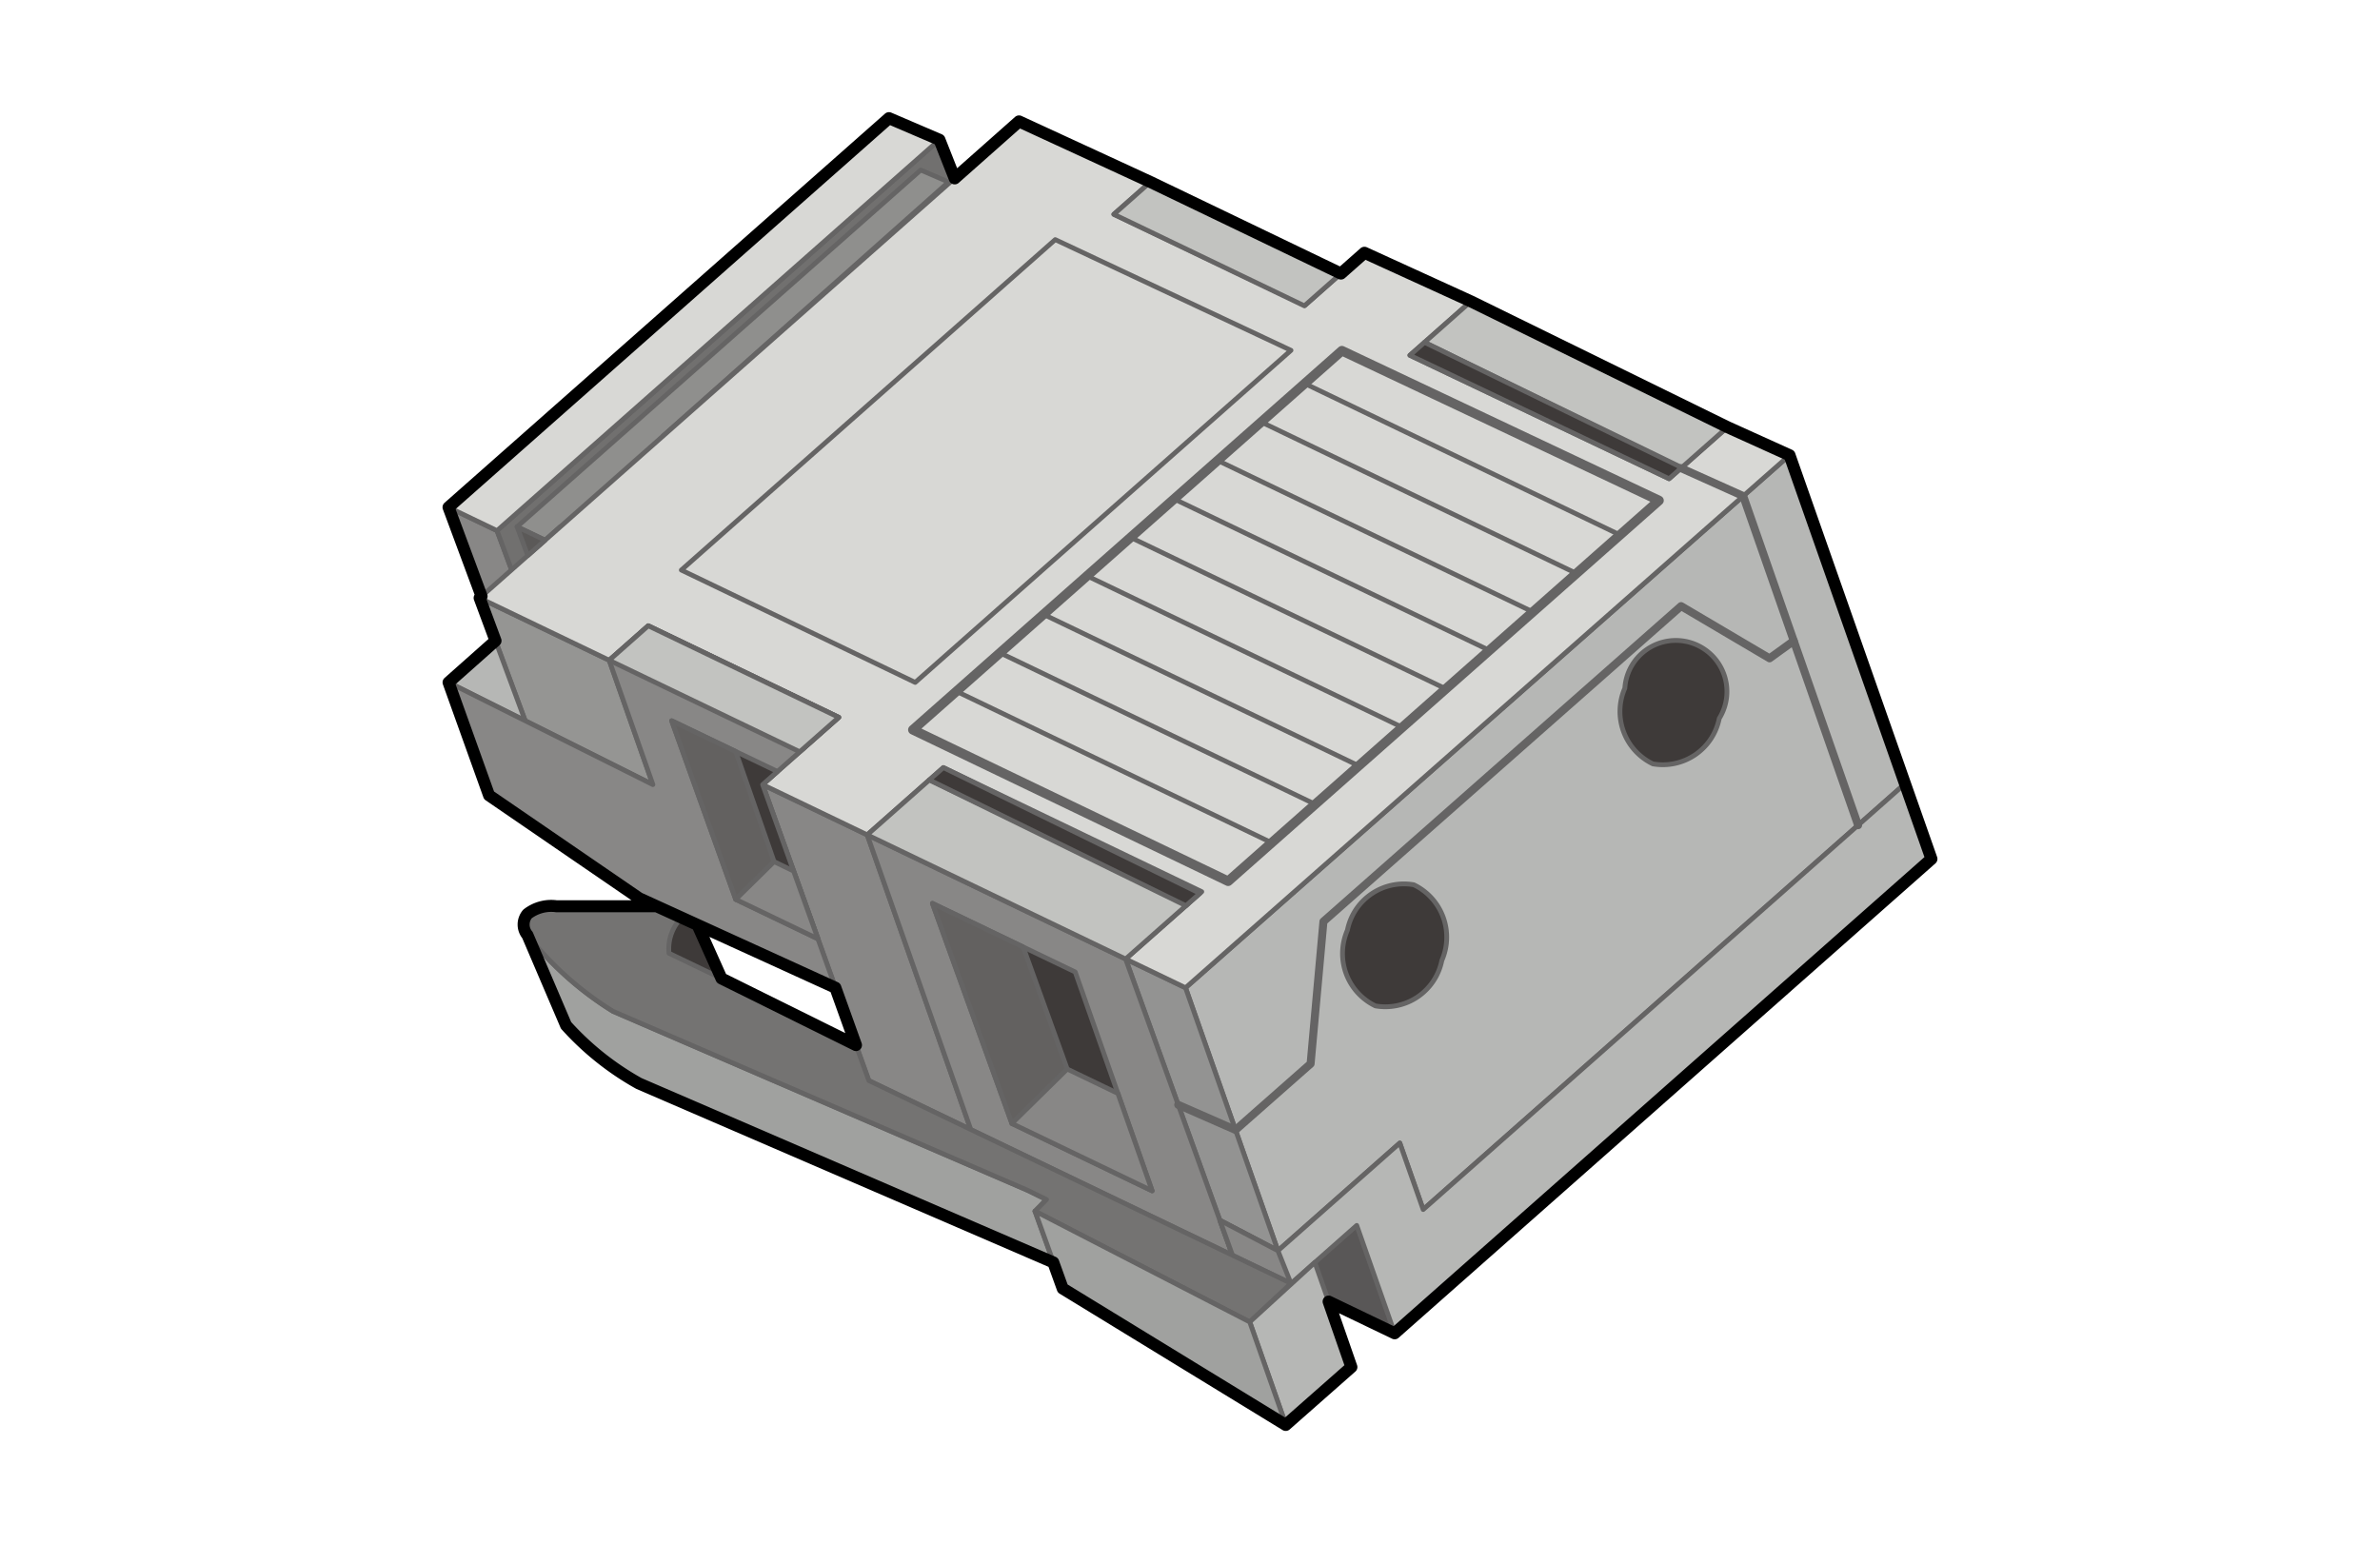 <svg xmlns="http://www.w3.org/2000/svg" width="74" height="48" viewBox="0 0 74 48"><title>cc-link_lt_term</title><rect width="74" height="48" fill="#fff"/><polygon points="16.651 19.726 15.144 19.002 13.946 15.777 15.454 16.501 16.651 19.726" fill="#888786" stroke="#656464" stroke-linecap="round" stroke-linejoin="round" stroke-width="0.149"/><polygon points="15.454 16.501 16.651 19.726 30.46 7.523 29.205 4.348 15.454 16.501" fill="#71706f" stroke="#656464" stroke-linecap="round" stroke-linejoin="round" stroke-width="0.149"/><polygon points="16.33 22.412 20.3 24.398 18.942 20.531 14.914 18.596 16.33 22.412" fill="#959593" stroke="#656464" stroke-linecap="round" stroke-linejoin="round" stroke-width="0.149"/><polygon points="44.25 37.611 59.231 24.371 55.641 14.155 36.861 30.715 39.734 38.891 43.523 35.543 44.25 37.611" fill="#b6b7b5" stroke="#656464" stroke-linecap="round" stroke-linejoin="round" stroke-width="0.149"/><polygon points="37.929 37.945 39.734 38.891 36.861 30.715 34.998 29.82 37.929 37.945" fill="#939392" stroke="#656464" stroke-linecap="round" stroke-linejoin="round" stroke-width="0.149"/><polygon points="27.014 33.604 30.186 35.128 26.964 25.96 23.712 24.398 27.014 33.604" fill="#888786" stroke="#656464" stroke-linecap="round" stroke-linejoin="round" stroke-width="0.149"/><polygon points="13.946 15.777 15.454 16.501 29.205 4.348 27.64 3.674 13.946 15.777" fill="#d8d8d5" stroke="#656464" stroke-linecap="round" stroke-linejoin="round" stroke-width="0.149"/><polygon points="13.946 21.22 16.33 22.412 15.408 19.928 13.946 21.22" fill="#b6b7b5" stroke="#656464" stroke-linecap="round" stroke-linejoin="round" stroke-width="0.149"/><polygon points="16.077 16.379 16.949 16.798 17.42 16.379 18.173 16.741 20.897 14.335 20.622 13.552 29.493 5.659 28.628 5.287 16.077 16.379" fill="#8f8f8d" stroke="#656464" stroke-linecap="round" stroke-linejoin="round" stroke-width="0.149"/><polygon points="53.711 13.282 51.896 14.886 43.837 11.048 45.734 9.371 42.424 7.86 40.575 9.494 34.632 6.664 35.769 5.659 31.684 3.775 14.914 18.596 18.942 20.531 20.155 19.459 26.079 22.306 23.712 24.398 26.964 25.96 29.331 23.868 37.366 27.728 34.998 29.82 36.861 30.715 55.641 14.155 53.711 13.282" fill="#d8d8d5" stroke="#656464" stroke-linecap="round" stroke-linejoin="round" stroke-width="0.149"/><polygon points="38.323 39.038 34.998 29.82 26.964 25.96 30.186 35.128 38.323 39.038" fill="#888786" stroke="#656464" stroke-linecap="round" stroke-linejoin="round" stroke-width="0.149"/><polygon points="34.998 29.82 26.964 25.96 28.896 24.252 36.931 28.112 34.998 29.82" fill="#c2c3c0" stroke="#656464" stroke-linecap="round" stroke-linejoin="round" stroke-width="0.149"/><polygon points="60.053 26.708 59.231 24.371 44.25 37.611 43.523 35.543 39.734 38.891 37.929 37.945 38.323 39.038 43.362 41.459 60.053 26.708" fill="#b6b7b5" stroke="#656464" stroke-linecap="round" stroke-linejoin="round" stroke-width="0.149"/><polygon points="40.14 39.911 38.323 39.038 37.929 37.945 39.734 38.891 40.14 39.911" fill="#888786" stroke="#656464" stroke-linecap="round" stroke-linejoin="round" stroke-width="0.149"/><polygon points="40.14 39.911 42.184 38.105 43.362 41.459 40.14 39.911" fill="#595757" stroke="#656464" stroke-linecap="round" stroke-linejoin="round" stroke-width="0.149"/><path d="M32.756,39.255" fill="none" stroke="#277194" stroke-linecap="round" stroke-linejoin="round" stroke-width="0.149"/><path d="M32.756,39.255L19.874,33.694a8.851,8.851,0,0,1-2.267-1.809l-1.2-2.807a10.244,10.244,0,0,0,2.659,2.372l12.882,5.562L32.538,37.3l-0.358.364,0.576,1.6" fill="#a0a19f" stroke="#656464" stroke-linecap="round" stroke-linejoin="round" stroke-width="0.149"/><path d="M32.756,39.255" fill="none" stroke="#277194" stroke-linecap="round" stroke-linejoin="round" stroke-width="0.149"/><path d="M38.857,41.106l1.283-1.2L27.014,33.6l-0.4-1.105-4.183-2.072-0.746-1.665-1.272-.58H17.3a1.209,1.209,0,0,0-.9.241,0.508,0.508,0,0,0,0,.655,10.244,10.244,0,0,0,2.659,2.372l12.882,5.562L32.538,37.3l-0.358.364Z" fill="#747372" stroke="#656464" stroke-linecap="round" stroke-linejoin="round" stroke-width="0.149"/><polygon points="25.977 30.715 19.874 27.934 15.206 24.732 13.946 21.22 20.3 24.398 18.942 20.531 20.155 19.459 26.079 22.306 23.712 24.398 25.977 30.715" fill="#888786" stroke="#656464" stroke-linecap="round" stroke-linejoin="round" stroke-width="0.149"/><polygon points="42.024 42.507 40.882 39.255 38.857 41.106 39.983 44.311 42.024 42.507" fill="#b6b7b5" stroke="#656464" stroke-linecap="round" stroke-linejoin="round" stroke-width="0.149"/><polygon points="32.181 37.66 38.857 41.106 39.983 44.311 33.049 40.069 32.181 37.66" fill="#a0a19f" stroke="#656464" stroke-linecap="round" stroke-linejoin="round" stroke-width="0.149"/><path d="M21.184,28.542a1.378,1.378,0,0,0-.383,1.1l1.633,0.785-0.746-1.665Z" fill="#3e3a39" stroke="#656464" stroke-linecap="round" stroke-linejoin="round" stroke-width="0.149"/><polygon points="26.079 22.306 24.866 23.377 18.942 20.531 20.155 19.459 26.079 22.306" fill="#c2c3c0" stroke="#656464" stroke-linecap="round" stroke-linejoin="round" stroke-width="0.149"/><polygon points="41.694 8.505 40.557 9.51 34.632 6.664 35.769 5.659 41.694 8.505" fill="#c2c3c0" stroke="#656464" stroke-linecap="round" stroke-linejoin="round" stroke-width="0.149"/><polygon points="52.269 14.557 44.292 10.646 45.734 9.371 53.711 13.282 52.269 14.557" fill="#c2c3c0" stroke="#656464" stroke-linecap="round" stroke-linejoin="round" stroke-width="0.149"/><polygon points="36.873 28.163 28.896 24.252 29.331 23.868 37.308 27.779 36.873 28.163" fill="#3e3a39" stroke="#656464" stroke-linecap="round" stroke-linejoin="round" stroke-width="0.149"/><polygon points="51.896 14.886 43.837 11.048 44.292 10.646 52.289 14.539 51.896 14.886" fill="#3e3a39" stroke="#656464" stroke-linecap="round" stroke-linejoin="round" stroke-width="0.149"/><polygon points="16.409 17.274 16.077 16.379 16.949 16.798 16.409 17.274" fill="#5b5958" stroke="#656464" stroke-linecap="round" stroke-linejoin="round" stroke-width="0.149"/><polygon points="31.462 34.935 35.823 37.03 33.431 30.224 28.991 28.091 31.462 34.935" fill="#3e3a39" stroke="#656464" stroke-linecap="round" stroke-linejoin="round" stroke-width="0.149"/><polygon points="22.875 27.966 25.432 29.194 23.712 24.398 24.173 23.99 20.883 22.412 22.875 27.966" fill="#3e3a39" stroke="#656464" stroke-linecap="round" stroke-linejoin="round" stroke-width="0.149"/><polygon points="33.183 33.242 31.462 34.935 28.991 28.091 31.812 29.446 33.183 33.242" fill="#636160" stroke="#656464" stroke-linecap="round" stroke-linejoin="round" stroke-width="0.149"/><polygon points="35.823 37.03 31.462 34.935 33.183 33.242 34.758 34 35.823 37.03" fill="#888786" stroke="#656464" stroke-linecap="round" stroke-linejoin="round" stroke-width="0.149"/><polygon points="24.068 26.793 22.875 27.966 20.883 22.412 22.875 23.368 24.068 26.793" fill="#636160" stroke="#656464" stroke-linecap="round" stroke-linejoin="round" stroke-width="0.149"/><polygon points="25.432 29.194 22.875 27.966 24.068 26.793 24.675 27.085 25.432 29.194" fill="#888786" stroke="#656464" stroke-linecap="round" stroke-linejoin="round" stroke-width="0.149"/><polyline points="36.634 34.355 38.415 35.136 40.75 33.078 41.149 28.654 52.269 18.847 55.02 20.471 55.772 19.928" fill="none" stroke="#656464" stroke-linecap="round" stroke-linejoin="round" stroke-width="0.249"/><polyline points="52.269 14.557 54.201 15.425 57.773 25.66" fill="none" stroke="#656464" stroke-linecap="round" stroke-linejoin="round" stroke-width="0.249"/><polygon points="21.184 17.726 28.456 21.22 40.14 10.894 32.81 7.451 21.184 17.726" fill="none" stroke="#656464" stroke-linecap="round" stroke-linejoin="round" stroke-width="0.149"/><polygon points="28.384 22.693 38.186 27.402 51.582 15.563 41.722 10.905 28.384 22.693" fill="none" stroke="#656464" stroke-linecap="round" stroke-linejoin="round" stroke-width="0.298"/><line x1="29.738" y1="21.497" x2="39.54" y2="26.206" fill="none" stroke="#656464" stroke-linecap="round" stroke-linejoin="round" stroke-width="0.149"/><line x1="31.091" y1="20.3" x2="40.893" y2="25.009" fill="none" stroke="#656464" stroke-linecap="round" stroke-linejoin="round" stroke-width="0.149"/><line x1="32.445" y1="19.104" x2="42.247" y2="23.813" fill="none" stroke="#656464" stroke-linecap="round" stroke-linejoin="round" stroke-width="0.149"/><line x1="33.798" y1="17.907" x2="43.601" y2="22.617" fill="none" stroke="#656464" stroke-linecap="round" stroke-linejoin="round" stroke-width="0.149"/><line x1="35.152" y1="16.711" x2="44.954" y2="21.42" fill="none" stroke="#656464" stroke-linecap="round" stroke-linejoin="round" stroke-width="0.149"/><line x1="36.506" y1="15.515" x2="46.308" y2="20.224" fill="none" stroke="#656464" stroke-linecap="round" stroke-linejoin="round" stroke-width="0.149"/><line x1="37.859" y1="14.318" x2="47.661" y2="19.027" fill="none" stroke="#656464" stroke-linecap="round" stroke-linejoin="round" stroke-width="0.149"/><line x1="39.213" y1="13.122" x2="49.015" y2="17.831" fill="none" stroke="#656464" stroke-linecap="round" stroke-linejoin="round" stroke-width="0.149"/><line x1="40.566" y1="11.925" x2="50.369" y2="16.634" fill="none" stroke="#656464" stroke-linecap="round" stroke-linejoin="round" stroke-width="0.149"/><path d="M60.053,26.708L55.641,14.155l-1.93-.873L45.734,9.371h0L42.424,7.86l-0.731.646L35.77,5.659,31.684,3.775l-2,1.772-0.474-1.2L27.64,3.674l-13.694,12.1,1.027,2.766-0.06.053,0.494,1.331L13.947,21.22l1.259,3.512,4.668,3.2,6.1,2.781,0.64,1.784-4.182-2.072-0.746-1.665-1.272-.58H17.3a1.209,1.209,0,0,0-.9.241,0.508,0.508,0,0,0,0,.655l1.2,2.807a8.851,8.851,0,0,0,2.267,1.809l12.882,5.562,0.293,0.813,6.934,4.242,2.042-1.8L41.31,40.473l2.053,0.986Z" fill="none" stroke="#000" stroke-linecap="round" stroke-linejoin="round" stroke-width="0.373"/><path d="M44.83,29.867a1.79,1.79,0,0,1-2.064,1.412,1.808,1.808,0,0,1-.872-2.354,1.791,1.791,0,0,1,2.064-1.413A1.808,1.808,0,0,1,44.83,29.867Z" fill="#3e3a39" stroke="#656464" stroke-linecap="round" stroke-linejoin="round" stroke-width="0.149"/><path d="M53.456,22.341a1.79,1.79,0,0,1-2.064,1.412A1.808,1.808,0,0,1,50.52,21.4,1.589,1.589,0,1,1,53.456,22.341Z" fill="#3e3a39" stroke="#656464" stroke-linecap="round" stroke-linejoin="round" stroke-width="0.149"/></svg>